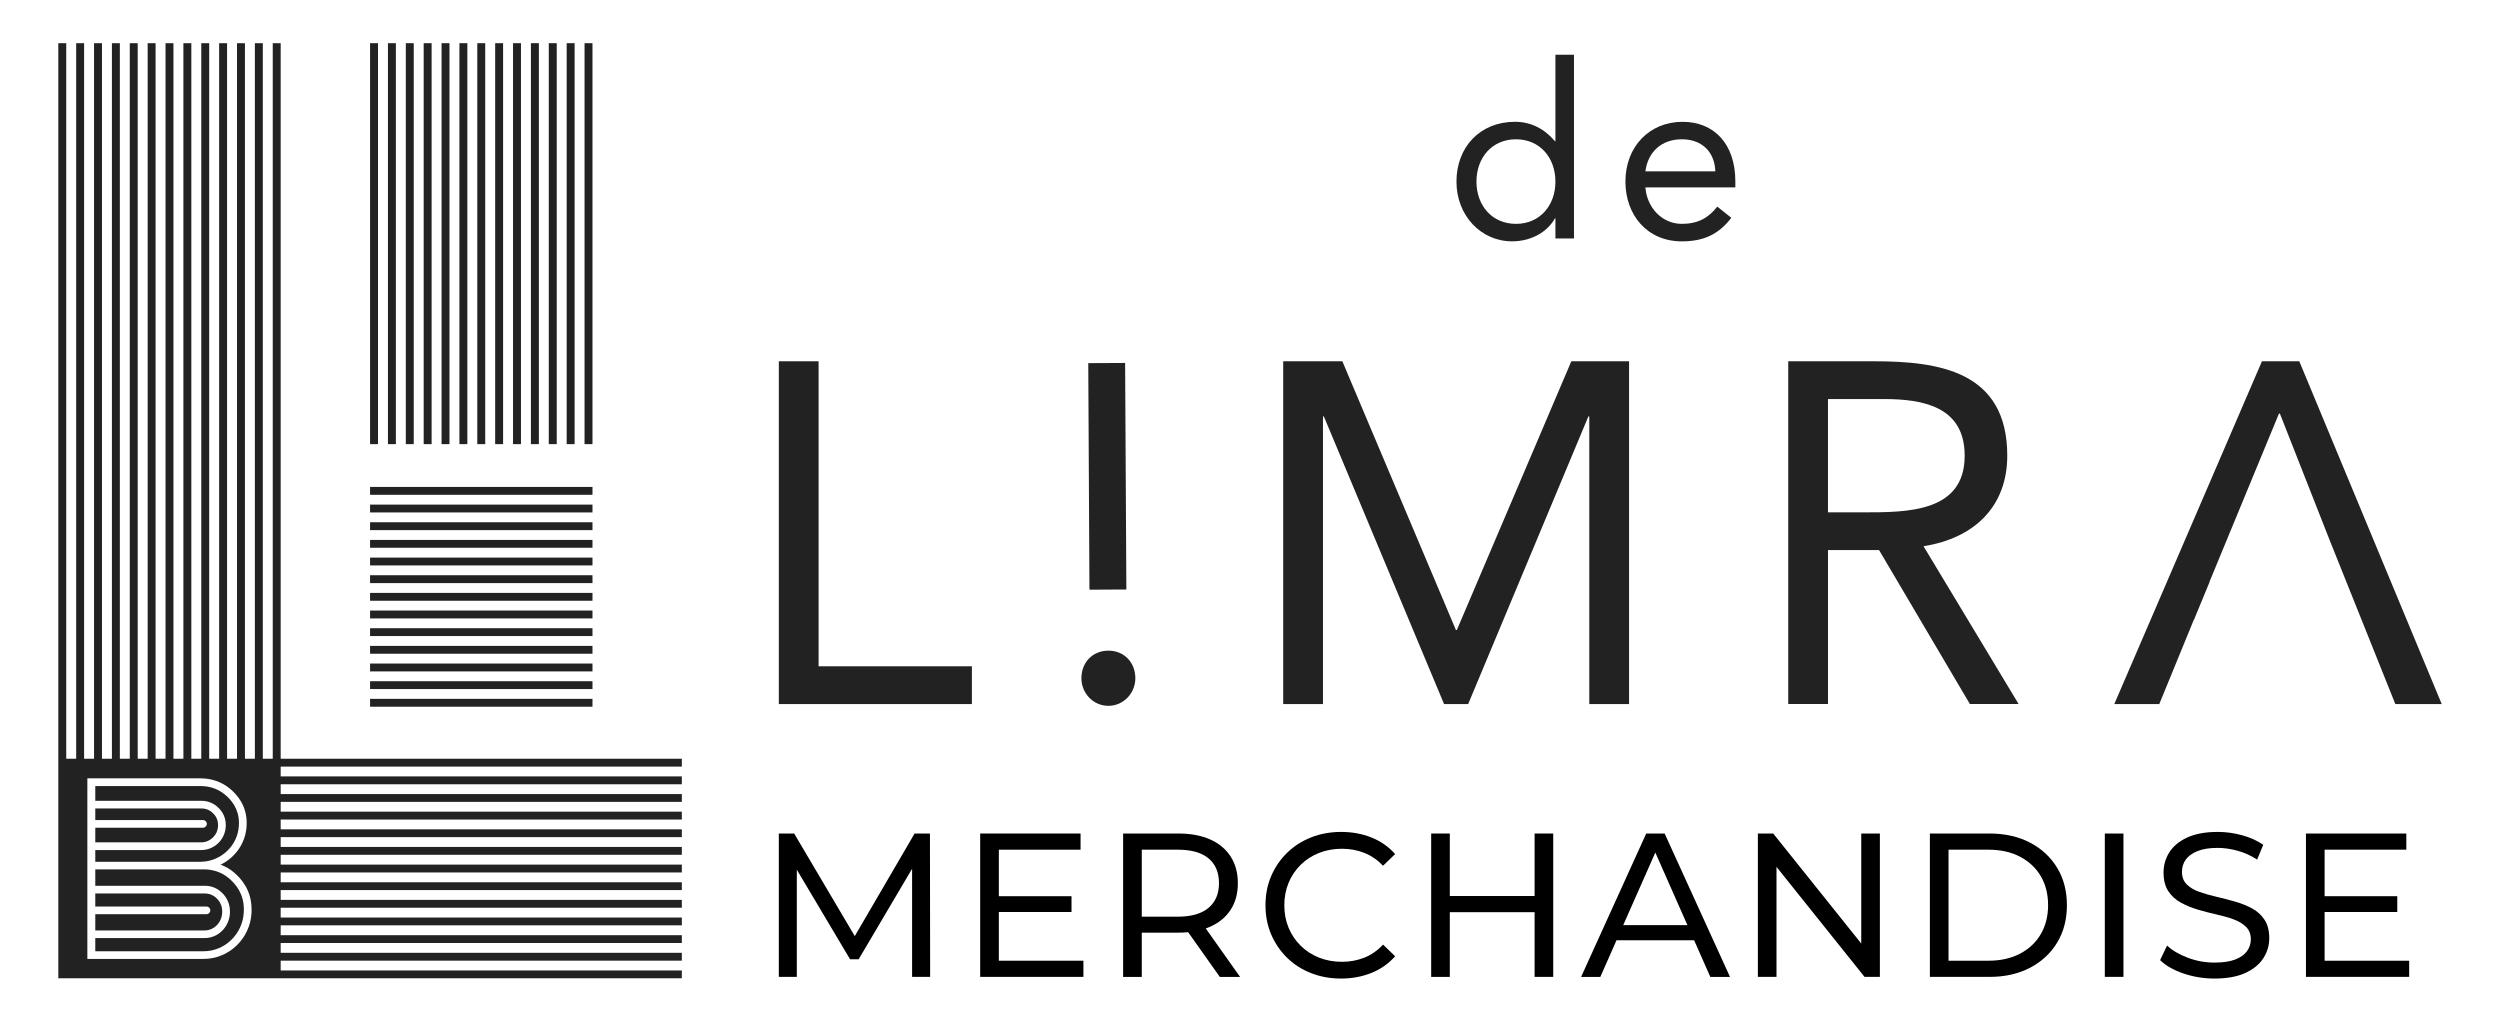<?xml version="1.0" encoding="utf-8"?>
<!-- Generator: Adobe Illustrator 25.4.0, SVG Export Plug-In . SVG Version: 6.00 Build 0)  -->
<svg version="1.1" id="Layer_1" xmlns="http://www.w3.org/2000/svg" xmlns:xlink="http://www.w3.org/1999/xlink" x="0px" y="0px"
	 viewBox="0 0 762.43 311.59" style="enable-background:new 0 0 762.43 311.59;" xml:space="preserve">
<style type="text/css">
	.st0{fill:#222222;}
</style>
<g>
	<g>
		<polygon class="st0" points="237.52,110.18 249.65,110.18 249.65,203.2 296.4,203.2 296.4,214.72 237.52,214.72 		"/>
		<path class="st0" d="M338.07,215.26c-4.62,0.02-8.25-3.8-8.27-8.38c-0.02-4.87,3.42-8.43,8.19-8.45c4.75-0.02,8.24,3.5,8.26,8.37
			C346.26,211.37,342.68,215.23,338.07,215.26z M343.51,179.78l-11.26,0.06l-0.36-69.09l11.24-0.06L343.51,179.78z"/>
		<polygon class="st0" points="391.34,110.18 409.38,110.18 444.01,192.13 444.3,192.13 479.21,110.18 496.82,110.18 496.82,214.72 
			484.69,214.72 484.69,127.02 484.4,127.02 447.75,214.72 440.4,214.72 403.75,127.02 403.47,127.02 403.47,214.72 391.34,214.72 
					"/>
		<path class="st0" d="M545.35,110.18h26.12c19.77,0,40.69,2.95,40.69,28.79c0,15.21-9.67,25.1-25.54,27.61l29,48.13h-14.86
			l-27.7-46.95h-15.57v46.95h-12.13V110.18z M557.48,156.25h10.82c13.41,0,30.87,0,30.87-17.28c0-15.06-12.84-17.27-24.67-17.27
			h-17.02V156.25z"/>
		<polygon class="st0" points="701.22,110.18 689.83,110.18 644.8,214.72 658.52,214.72 669.05,189.02 669.1,189.02 673.85,177.51 
			673.8,177.51 695.02,126.13 695.3,126.13 710.57,164.96 730.51,214.72 744.66,214.72 		"/>
	</g>
	<g>
		<path class="st0" d="M474.36,66.56h-0.14c-2.11,3.93-6.96,7.04-13.07,7.04c-9.5,0-16.97-7.85-16.97-18.22
			c0-10.53,7.19-18.24,17.85-18.24c4.93,0,9.07,2.22,12.19,5.93h0.14V16.69h5.66v56.03h-5.66V66.56z M462.32,42.48
			c-7.32,0-12.04,5.64-12.04,12.9s4.72,12.89,12.04,12.89c7.32,0,12.04-5.63,12.04-12.89S469.65,42.48,462.32,42.48z"/>
		<path class="st0" d="M528,66.42c-3.99,5.27-8.78,7.19-15.09,7.19c-10.67,0-17.2-8.15-17.2-18.22c0-10.75,7.4-18.24,17.41-18.24
			c9.57,0,16.11,6.67,16.11,18.16v1.84H501.8c0.44,6.01,4.94,11.12,11.11,11.12c4.85,0,8.12-1.78,10.81-5.26L528,66.42z
			 M523.13,52.26c-0.21-5.85-3.98-9.78-10.22-9.78c-6.24,0-10.37,3.93-11.11,9.78H523.13z"/>
	</g>
	<g>
		<path class="st0" d="M66.05,282.24c0.97-0.95,1.62-2.29,1.71-3.82l0.01-0.46c0-1.07-0.26-1.9-0.64-2.61
			c-0.38-0.7-0.9-1.27-1.43-1.72c-0.91-0.76-2.03-1.14-3.18-1.14H29.06v3.97h33.9c0.65,0,1.18,0.52,1.18,1.17
			c0,0.65-0.53,1.17-1.18,1.17h-33.9v4.96h33.39C63.8,283.75,65.08,283.19,66.05,282.24z"/>
		<path class="st0" d="M66.49,251.99l0.01-0.42c0-0.97-0.25-1.73-0.61-2.38c-0.36-0.65-0.86-1.17-1.37-1.58
			c-0.87-0.7-1.95-1.06-3.06-1.06h-32.4v3.54H61.9c0.66,0,1.18,0.52,1.18,1.17c0,0.64-0.53,1.17-1.18,1.17H29.06v4.46h32.34
			C64.01,256.89,66.33,254.79,66.49,251.99z"/>
		<path class="st0" d="M72.84,251.88l0.03-0.91c0-2.14-0.56-3.88-1.4-5.33c-0.84-1.45-1.97-2.61-3.11-3.51
			c-2.01-1.59-4.54-2.4-7.11-2.4H29.06v4.5h32.4c1.63,0,3.25,0.53,4.56,1.59c0.69,0.56,1.39,1.3,1.94,2.25
			c0.54,0.96,0.9,2.15,0.9,3.52l-0.02,0.55c-0.23,4.01-3.54,7.09-7.44,7.1H29.06v3.58h32.06C67.2,262.81,72.48,258.07,72.84,251.88z
			"/>
		<path class="st0" d="M207.94,233.79v-2.39H85.6V13.17h-2.42V231.4h-3.03V13.17h-2.42V231.4H74.7V13.17h-2.42V231.4h-3.03V13.17
			h-2.42V231.4H63.8V13.17h-2.42V231.4h-3.03V13.17h-2.42V231.4H52.9V13.17h-2.42V231.4h-3.03V13.17h-2.42V231.4H42V13.17h-2.42
			V231.4h-3.03V13.17h-2.42V231.4h-3.03V13.17h-2.42V231.4h-3.03V13.17h-2.42V231.4h-3.03V13.17h-2.42V231.4v2.39v2.99v2.39v2.99
			v2.39v2.99v2.39v2.99v2.39v2.99v2.39v2.99v2.39v2.99v2.39v2.99v2.39v2.99v2.39v2.99v2.39v2.99v2.39v2.99v2.39h2.42h3.03h2.42h3.03
			h2.42h3.03h2.42h3.03H42h3.03h2.42h3.03h2.42h3.03h2.42h3.03h2.42h3.03h2.42h3.03h2.42h3.03h2.42h3.03h2.42h122.34v-2.39H85.6
			v-2.99h122.34v-2.39H85.6v-2.99h122.34v-2.39H85.6v-2.99h122.34v-2.39H85.6v-2.99h122.34v-2.39H85.6v-2.99h122.34v-2.39H85.6
			v-2.99h122.34v-2.39H85.6v-2.99h122.34v-2.39H85.6v-2.99h122.34v-2.39H85.6v-2.99h122.34v-2.39H85.6v-2.99h122.34v-2.39H85.6
			v-2.99h122.34v-2.39H85.6v-2.99H207.94z M76.71,278.42c-0.46,7.94-6.96,14.02-14.56,14.02H29.06h-1.24h-1.18v-55.06h1.18h1.24
			h32.18c3.08,0,6.12,0.97,8.59,2.91c1.32,1.04,2.66,2.41,3.69,4.18c1.03,1.77,1.71,3.94,1.71,6.49l-0.03,1.04
			c-0.32,5.23-3.52,9.57-7.92,11.7c1.39,0.52,2.7,1.25,3.88,2.21c1.36,1.12,2.75,2.58,3.8,4.47c1.06,1.88,1.76,4.19,1.76,6.92
			L76.71,278.42z"/>
		<path class="st0" d="M69.67,267.73c-2.1-1.72-4.71-2.59-7.38-2.59h-1.16H29.06v5h33.45c1.69-0.01,3.36,0.57,4.71,1.7
			c0.71,0.59,1.43,1.38,1.99,2.4c0.55,1.01,0.92,2.27,0.92,3.72l-0.01,0.58c-0.12,2.12-1.03,4-2.4,5.35
			c-1.38,1.36-3.25,2.19-5.27,2.19H29.06v4.02h33.09c6.29,0.01,11.81-5.09,12.19-11.81l0.03-0.98c0-2.32-0.59-4.21-1.46-5.79
			C72.03,269.95,70.85,268.7,69.67,267.73z"/>
		<polyline class="st0" points="178.27,13.17 178.27,135.45 180.69,135.45 180.69,13.17 		"/>
		<polyline class="st0" points="112.86,13.17 112.86,135.45 115.28,135.45 115.28,13.17 		"/>
		<polyline class="st0" points="145.56,13.17 145.56,135.45 147.98,135.45 147.98,13.17 		"/>
		<polyline class="st0" points="140.11,13.17 140.11,135.45 142.53,135.45 142.53,13.17 		"/>
		<polyline class="st0" points="134.66,13.17 134.66,135.45 137.08,135.45 137.08,13.17 		"/>
		<polyline class="st0" points="129.21,13.17 129.21,135.45 131.63,135.45 131.63,13.17 		"/>
		<polyline class="st0" points="123.76,13.17 123.76,135.45 126.18,135.45 126.18,13.17 		"/>
		<polyline class="st0" points="118.31,13.17 118.31,135.45 120.73,135.45 120.73,13.17 		"/>
		<polyline class="st0" points="172.82,13.17 172.82,135.45 175.24,135.45 175.24,13.17 		"/>
		<polyline class="st0" points="167.36,13.17 167.36,135.45 169.79,135.45 169.79,13.17 		"/>
		<polyline class="st0" points="161.91,13.17 161.91,135.45 164.34,135.45 164.34,13.17 		"/>
		<polyline class="st0" points="156.46,13.17 156.46,135.45 158.88,135.45 158.88,13.17 		"/>
		<polyline class="st0" points="151.01,13.17 151.01,135.45 153.43,135.45 153.43,13.17 		"/>
		<polyline class="st0" points="180.69,213.13 112.86,213.13 112.86,215.53 180.69,215.53 		"/>
		<polyline class="st0" points="180.69,148.5 112.86,148.5 112.86,150.9 180.69,150.9 		"/>
		<polyline class="st0" points="180.69,180.82 112.86,180.82 112.86,183.21 180.69,183.21 		"/>
		<polyline class="st0" points="180.69,175.43 112.86,175.43 112.86,177.83 180.69,177.83 		"/>
		<polyline class="st0" points="180.69,170.05 112.86,170.05 112.86,172.44 180.69,172.44 		"/>
		<polyline class="st0" points="180.69,164.66 112.86,164.66 112.86,167.05 180.69,167.05 		"/>
		<polyline class="st0" points="180.69,159.27 112.86,159.27 112.86,161.67 180.69,161.67 		"/>
		<polyline class="st0" points="180.69,153.89 112.86,153.89 112.86,156.28 180.69,156.28 		"/>
		<polyline class="st0" points="180.69,207.75 112.86,207.75 112.86,210.14 180.69,210.14 		"/>
		<polyline class="st0" points="180.69,202.36 112.86,202.36 112.86,204.76 180.69,204.76 		"/>
		<polyline class="st0" points="180.69,196.98 112.86,196.98 112.86,199.37 180.69,199.37 		"/>
		<polyline class="st0" points="180.69,191.59 112.86,191.59 112.86,193.98 180.69,193.98 		"/>
		<polyline class="st0" points="180.69,186.2 112.86,186.2 112.86,188.6 180.69,188.6 		"/>
	</g>
	<g>
		<path d="M237.52,297.93V254.2h4.68l19.74,33.42h-2.5l19.49-33.42h4.68l0.06,43.72h-5.5v-35.1h1.25l-17.55,29.73h-2.62
			l-17.68-29.73h1.44v35.1H237.52z"/>
		<path d="M304.61,292.99h25.8v4.93h-31.48V254.2h30.61v4.93h-24.92V292.99z M304.11,273.32h22.67v4.81h-22.67V273.32z"/>
		<path d="M342.52,297.93V254.2h16.87c3.75,0,6.97,0.6,9.68,1.81c2.71,1.21,4.79,2.95,6.25,5.22c1.46,2.27,2.19,4.99,2.19,8.15
			c0,3.12-0.73,5.81-2.19,8.06c-1.46,2.25-3.54,3.98-6.25,5.18c-2.71,1.21-5.93,1.81-9.68,1.81h-13.74l2.56-2.62v16.12H342.52z
			 M348.21,282.37l-2.56-2.81h13.55c4.12,0,7.25-0.9,9.37-2.69c2.12-1.79,3.19-4.29,3.19-7.5c0-3.29-1.06-5.82-3.19-7.59
			c-2.12-1.77-5.25-2.65-9.37-2.65h-13.55l2.56-2.81V282.37z M372.01,297.93l-11.24-15.87h6.18l11.24,15.87H372.01z"/>
		<path d="M408.99,298.43c-3.29,0-6.34-0.55-9.15-1.66c-2.81-1.1-5.25-2.66-7.31-4.68c-2.06-2.02-3.68-4.38-4.84-7.09
			c-1.17-2.71-1.75-5.68-1.75-8.93c0-3.25,0.58-6.23,1.75-8.93c1.17-2.71,2.79-5.07,4.87-7.09c2.08-2.02,4.52-3.58,7.31-4.68
			c2.79-1.1,5.85-1.66,9.18-1.66c3.29,0,6.35,0.56,9.18,1.69c2.83,1.12,5.25,2.81,7.25,5.06l-3.69,3.56
			c-1.71-1.79-3.62-3.1-5.75-3.93c-2.12-0.83-4.37-1.25-6.75-1.25c-2.54,0-4.88,0.43-7.03,1.28c-2.14,0.85-4.01,2.06-5.59,3.62
			c-1.58,1.56-2.81,3.38-3.68,5.47c-0.87,2.08-1.31,4.37-1.31,6.87c0,2.5,0.44,4.79,1.31,6.87c0.87,2.08,2.1,3.9,3.68,5.47
			c1.58,1.56,3.45,2.77,5.59,3.62c2.14,0.85,4.49,1.28,7.03,1.28c2.37,0,4.62-0.42,6.75-1.25c2.12-0.83,4.04-2.17,5.75-4l3.69,3.56
			c-2,2.25-4.41,3.95-7.25,5.09C415.4,297.85,412.32,298.43,408.99,298.43z"/>
		<path d="M442.15,297.93h-5.68V254.2h5.68V297.93z M468.51,278.19h-26.92v-4.93h26.92V278.19z M468.01,254.2h5.68v43.72h-5.68
			V254.2z"/>
		<path d="M482.19,297.93l19.86-43.72h5.62l19.93,43.72h-6l-17.93-40.54h2.31l-17.93,40.54H482.19z M490.43,286.75l1.62-4.62h24.86
			l1.62,4.62H490.43z"/>
		<path d="M536.1,297.93V254.2h4.68l29.29,36.6h-2.44v-36.6h5.68v43.72h-4.68l-29.29-36.6h2.44v36.6H536.1z"/>
		<path d="M588.56,297.93V254.2h18.24c4.66,0,8.77,0.93,12.3,2.78c3.54,1.85,6.3,4.41,8.28,7.68c1.98,3.27,2.97,7.07,2.97,11.4
			c0,4.33-0.99,8.13-2.97,11.4s-4.74,5.83-8.28,7.68c-3.54,1.85-7.64,2.78-12.3,2.78H588.56z M594.25,292.99h12.18
			c3.71,0,6.92-0.72,9.65-2.16c2.73-1.44,4.83-3.42,6.31-5.96c1.48-2.54,2.22-5.47,2.22-8.81c0-3.37-0.74-6.32-2.22-8.84
			c-1.48-2.52-3.58-4.5-6.31-5.93c-2.73-1.44-5.94-2.16-9.65-2.16h-12.18V292.99z"/>
		<path d="M641.91,297.93V254.2h5.68v43.72H641.91z"/>
		<path d="M675.39,298.43c-3.33,0-6.51-0.52-9.53-1.56c-3.02-1.04-5.38-2.39-7.09-4.06l2.12-4.44c1.62,1.5,3.74,2.74,6.34,3.72
			c2.6,0.98,5.3,1.47,8.09,1.47c2.62,0,4.75-0.31,6.37-0.94c1.62-0.63,2.82-1.48,3.59-2.56c0.77-1.08,1.16-2.27,1.16-3.56
			c0-1.58-0.48-2.85-1.44-3.81c-0.96-0.96-2.23-1.73-3.81-2.31c-1.58-0.58-3.32-1.08-5.22-1.5c-1.9-0.42-3.79-0.91-5.68-1.47
			c-1.9-0.56-3.63-1.28-5.22-2.15c-1.58-0.87-2.85-2.04-3.81-3.5c-0.96-1.46-1.44-3.35-1.44-5.68c0-2.21,0.58-4.25,1.75-6.12
			c1.17-1.87,2.98-3.38,5.43-4.53c2.46-1.14,5.58-1.72,9.37-1.72c2.5,0,4.99,0.34,7.46,1.03c2.48,0.69,4.61,1.65,6.4,2.9l-1.87,4.5
			c-1.87-1.21-3.86-2.1-5.97-2.69c-2.1-0.58-4.13-0.87-6.09-0.87c-2.5,0-4.56,0.33-6.18,1c-1.62,0.67-2.81,1.54-3.56,2.62
			c-0.75,1.08-1.12,2.31-1.12,3.69c0,1.58,0.48,2.85,1.44,3.81c0.96,0.96,2.23,1.72,3.81,2.28c1.58,0.56,3.32,1.06,5.22,1.5
			c1.89,0.44,3.79,0.93,5.68,1.47c1.89,0.54,3.63,1.24,5.22,2.09c1.58,0.85,2.85,2.01,3.81,3.47c0.96,1.46,1.44,3.33,1.44,5.62
			c0,2.17-0.59,4.18-1.78,6.06c-1.19,1.87-3.02,3.38-5.5,4.53C682.31,297.85,679.17,298.43,675.39,298.43z"/>
		<path d="M708.93,292.99h25.8v4.93h-31.48V254.2h30.61v4.93h-24.92V292.99z M708.43,273.32h22.67v4.81h-22.67V273.32z"/>
	</g>
</g>
</svg>
